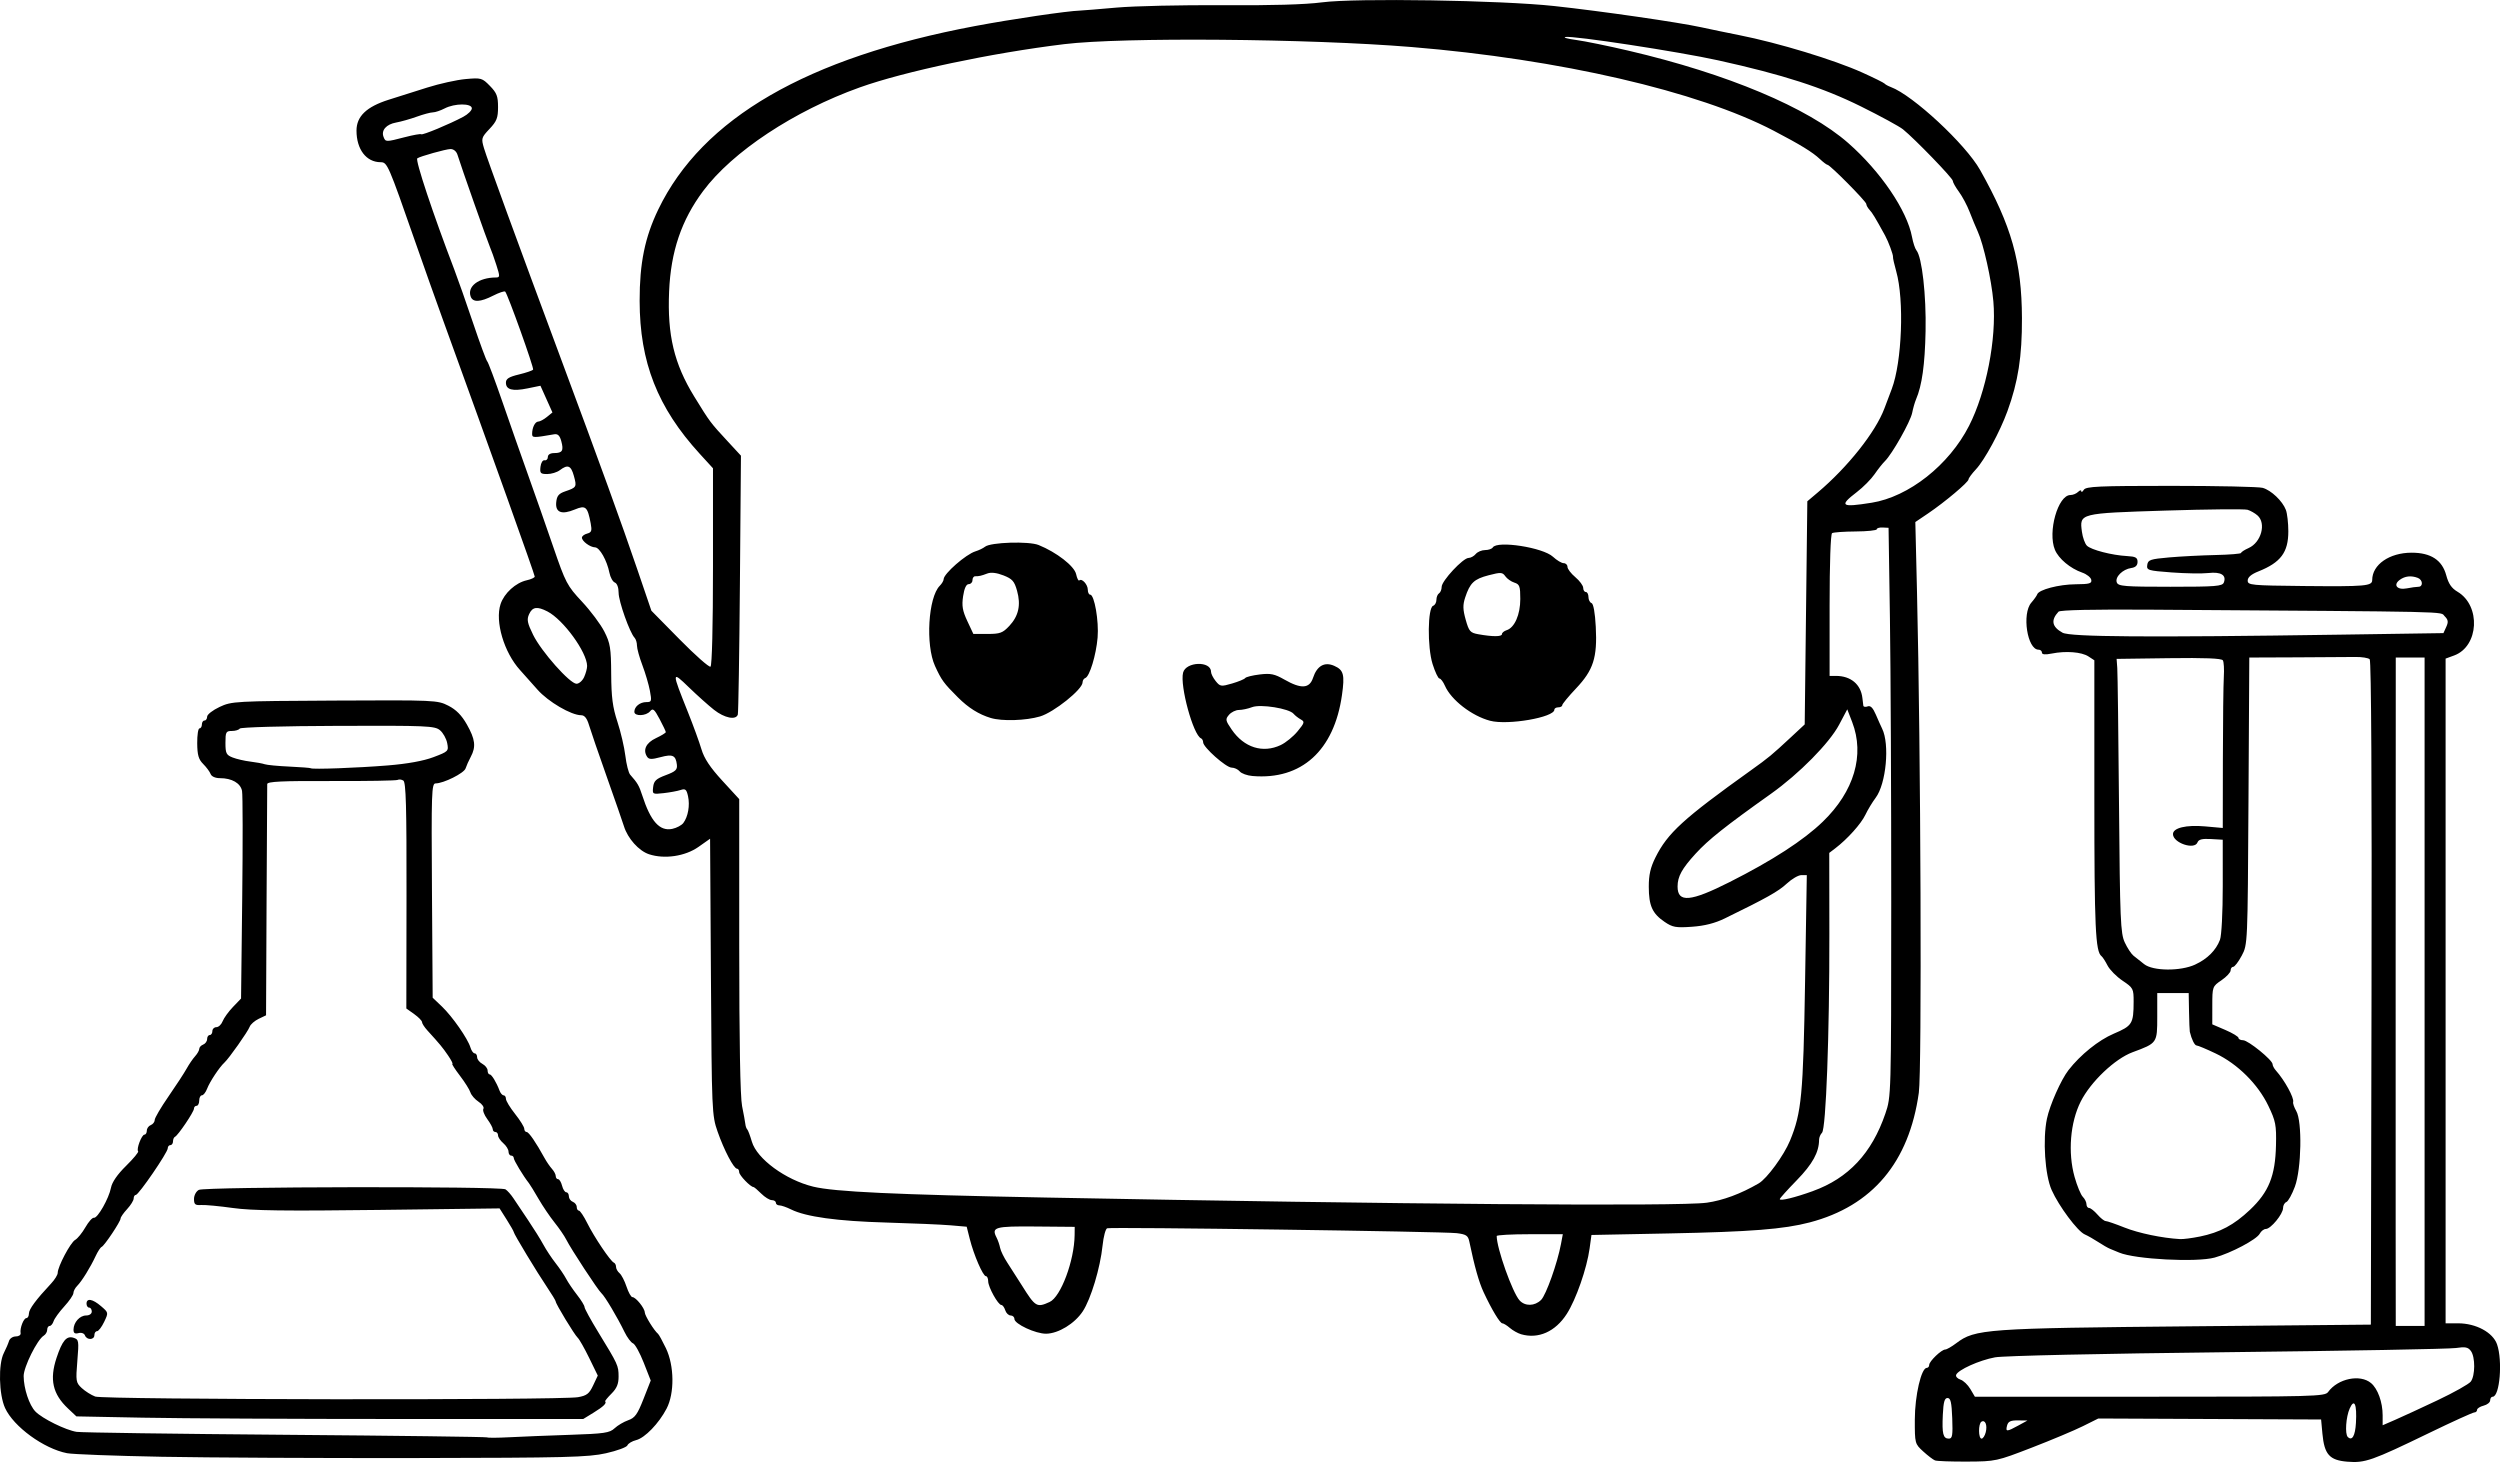 <?xml version="1.0" encoding="UTF-8" standalone="no"?>
<!-- Created with Inkscape (http://www.inkscape.org/) -->

<svg
   width="252.356mm"
   height="147.578mm"
   viewBox="0 0 252.356 147.578"
   version="1.1"
   id="svg5"
   xml:space="preserve"
   xmlns="http://www.w3.org/2000/svg"
   xmlns:svg="http://www.w3.org/2000/svg"><defs
     id="defs2" /><g
     id="layer1"
     transform="translate(43.792,-57.08)"><path
       style="fill:#000000;stroke-width:0.265"
       d="m 151.529,204.497 c -0.189,-0.073 -0.724,-0.482 -1.191,-0.908 -0.837,-0.765 -0.848,-0.805 -0.844,-3.215 0.004,-2.422 0.651,-5.218 1.208,-5.218 0.134,0 0.243,-0.135 0.243,-0.3 0,-0.362 1.241,-1.552 1.619,-1.552 0.148,0 0.648,-0.287 1.111,-0.637 1.901,-1.438 2.929,-1.511 23.925,-1.708 l 17.927,-0.168 0.067,-33.456 c 0.042,-20.791 -0.028,-33.55 -0.183,-33.706 -0.138,-0.138 -0.793,-0.242 -1.456,-0.232 -0.663,0.01 -3.342,0.027 -5.952,0.038 l -4.746,0.019 -0.083,14.486 c -0.082,14.479 -0.083,14.487 -0.683,15.61 -0.33,0.618 -0.717,1.124 -0.86,1.124 -0.143,0 -0.259,0.163 -0.259,0.363 0,0.2 -0.416,0.646 -0.924,0.992 -0.912,0.621 -0.924,0.654 -0.926,2.54 l -0.002,1.911 1.323,0.569 c 0.728,0.313 1.323,0.673 1.323,0.801 0,0.128 0.208,0.233 0.463,0.234 0.513,0.002 2.977,2.004 2.977,2.419 0,0.145 0.149,0.429 0.331,0.632 0.881,0.982 1.865,2.777 1.746,3.184 -0.04,0.135 0.101,0.544 0.313,0.908 0.614,1.054 0.527,5.844 -0.139,7.64 -0.29,0.782 -0.676,1.479 -0.86,1.55 -0.183,0.07 -0.333,0.344 -0.333,0.608 0,0.598 -1.242,2.109 -1.734,2.109 -0.2,0 -0.48,0.216 -0.621,0.48 -0.315,0.588 -2.9,1.956 -4.552,2.409 -1.82,0.499 -8.019,0.176 -9.629,-0.501 -0.291,-0.122 -0.708,-0.294 -0.926,-0.382 -0.218,-0.087 -0.754,-0.394 -1.191,-0.682 -0.437,-0.287 -1.053,-0.637 -1.371,-0.777 -0.724,-0.32 -2.602,-2.839 -3.332,-4.471 -0.676,-1.509 -0.916,-5.11 -0.48,-7.201 0.288,-1.381 1.42,-3.933 2.178,-4.909 1.202,-1.548 3.04,-3.027 4.567,-3.676 1.872,-0.796 2.001,-1.002 2.007,-3.225 0.003,-1.319 -0.039,-1.4 -1.114,-2.122 -0.615,-0.413 -1.299,-1.105 -1.521,-1.539 -0.222,-0.434 -0.496,-0.856 -0.607,-0.939 -0.612,-0.454 -0.723,-2.903 -0.723,-15.915 v -13.952 l -0.595,-0.389 c -0.689,-0.451 -2.28,-0.576 -3.704,-0.291 -0.67,0.134 -0.992,0.103 -0.992,-0.096 0,-0.162 -0.153,-0.294 -0.34,-0.294 -1.139,0 -1.7,-3.631 -0.732,-4.746 0.283,-0.327 0.553,-0.706 0.598,-0.844 0.156,-0.468 2.19,-1.001 3.867,-1.013 1.414,-0.01 1.66,-0.08 1.587,-0.451 -0.047,-0.242 -0.46,-0.569 -0.917,-0.728 -1.2,-0.416 -2.38,-1.403 -2.753,-2.304 -0.746,-1.8 0.31,-5.525 1.565,-5.525 0.252,0 0.601,-0.143 0.776,-0.318 0.175,-0.175 0.319,-0.204 0.322,-0.066 0.002,0.138 0.117,0.073 0.255,-0.146 0.215,-0.339 1.488,-0.397 8.793,-0.397 4.698,0 8.866,0.09 9.261,0.201 0.857,0.24 2,1.326 2.342,2.227 0.136,0.357 0.247,1.329 0.247,2.16 0,2.123 -0.763,3.146 -3.018,4.046 -0.727,0.29 -1.083,0.595 -1.083,0.926 0,0.465 0.333,0.497 5.689,0.551 6.198,0.062 6.879,0.002 6.879,-0.604 0,-1.554 1.738,-2.76 3.978,-2.76 1.945,0 3.084,0.744 3.496,2.283 0.227,0.85 0.538,1.304 1.135,1.656 2.382,1.406 2.165,5.519 -0.34,6.436 l -0.86,0.315 v 33.549 33.549 h 1.267 c 1.802,0 3.503,0.918 3.924,2.117 0.58,1.651 0.276,5.292 -0.441,5.292 -0.139,0 -0.252,0.166 -0.252,0.368 0,0.203 -0.298,0.443 -0.661,0.534 -0.364,0.091 -0.661,0.283 -0.661,0.426 0,0.143 -0.126,0.26 -0.279,0.26 -0.153,0 -2.207,0.934 -4.564,2.076 -5.784,2.803 -6.471,3.043 -8.258,2.895 -1.799,-0.149 -2.315,-0.731 -2.51,-2.829 l -0.132,-1.43 -11.245,-0.05 -11.245,-0.05 -1.556,0.774 c -0.856,0.426 -3.178,1.401 -5.159,2.167 -3.545,1.371 -3.65,1.394 -6.513,1.409 -1.601,0.009 -3.065,-0.044 -3.253,-0.118 z m 1.743,-4.248 c -0.061,-1.612 -0.162,-2.051 -0.474,-2.051 -0.303,0 -0.416,0.4 -0.477,1.692 -0.091,1.94 0.028,2.409 0.612,2.409 0.35,0 0.404,-0.329 0.339,-2.051 z m 3.382,1.404 c 0.181,-0.719 -0.056,-1.296 -0.435,-1.062 -0.329,0.203 -0.317,1.708 0.013,1.708 0.143,0 0.333,-0.291 0.422,-0.646 z m 37.368,-0.93 c 0.11,-1.902 -0.158,-2.526 -0.63,-1.466 -0.378,0.849 -0.495,2.572 -0.195,2.872 0.435,0.435 0.75,-0.103 0.825,-1.406 z m -34.08,0.254 0.926,-0.507 -0.961,-0.011 c -0.744,-0.009 -0.993,0.108 -1.1,0.518 -0.169,0.646 -0.044,0.646 1.135,0 z m 42.306,-2.547 c 1.659,-0.785 3.173,-1.635 3.365,-1.888 0.455,-0.599 0.464,-2.474 0.015,-3.087 -0.287,-0.392 -0.565,-0.447 -1.521,-0.303 -0.644,0.097 -11.038,0.287 -23.098,0.422 -12.759,0.143 -22.55,0.36 -23.416,0.518 -1.587,0.291 -3.763,1.274 -3.93,1.775 -0.056,0.167 0.141,0.38 0.437,0.474 0.296,0.094 0.745,0.521 0.998,0.948 l 0.459,0.778 h 17.655 c 16.698,0 17.674,-0.026 18.001,-0.476 0.987,-1.359 3.228,-1.825 4.333,-0.9 0.681,0.569 1.172,1.933 1.172,3.253 v 1.004 l 1.257,-0.545 c 0.691,-0.3 2.614,-1.187 4.273,-1.973 z m -1.296,-41.241 v -33.734 h -1.455 -1.455 l -0.001,6.548 c -8e-4,3.602 -0.005,14.287 -0.01,23.746 -0.005,9.459 -0.004,21.693 10e-4,27.186 l 0.01,9.988 h 1.455 1.455 z m -22.701,24.715 c 2.054,-0.422 3.449,-1.165 5.08,-2.707 1.895,-1.792 2.552,-3.423 2.621,-6.512 0.046,-2.05 -0.028,-2.432 -0.774,-3.987 -1.047,-2.184 -3.095,-4.218 -5.312,-5.277 -0.931,-0.445 -1.798,-0.808 -1.927,-0.808 -0.199,0 -0.512,-0.632 -0.687,-1.389 -0.025,-0.109 -0.061,-1.032 -0.079,-2.051 l -0.033,-1.852 h -1.587 -1.587 v 2.375 c 0,2.682 0.005,2.675 -2.488,3.597 -1.79,0.663 -4.229,2.981 -5.238,4.98 -1.059,2.099 -1.308,5.152 -0.619,7.607 0.253,0.902 0.627,1.807 0.831,2.01 0.204,0.204 0.37,0.541 0.37,0.748 0,0.208 0.12,0.378 0.266,0.378 0.146,0 0.525,0.298 0.841,0.661 0.316,0.364 0.693,0.661 0.837,0.661 0.144,0 0.993,0.293 1.887,0.65 1.426,0.57 3.817,1.069 5.614,1.169 0.32,0.018 1.213,-0.097 1.984,-0.255 z m -0.45,-27.464 c 1.224,-0.565 2.095,-1.435 2.496,-2.494 0.161,-0.426 0.282,-2.748 0.281,-5.424 l -10e-4,-4.679 -1.196,-0.069 c -0.883,-0.051 -1.238,0.038 -1.354,0.342 -0.301,0.785 -2.474,0.047 -2.474,-0.84 0,-0.628 1.337,-0.949 3.241,-0.779 l 1.786,0.16 0.011,-6.947 c 0.006,-3.821 0.048,-7.563 0.095,-8.315 0.046,-0.752 0.003,-1.499 -0.096,-1.659 -0.124,-0.2 -1.828,-0.269 -5.453,-0.219 l -5.273,0.072 0.067,0.926 c 0.037,0.509 0.115,6.72 0.175,13.801 0.098,11.645 0.153,12.972 0.579,13.891 0.259,0.559 0.656,1.163 0.883,1.343 0.227,0.18 0.71,0.563 1.074,0.851 0.894,0.708 3.667,0.73 5.159,0.042 z m 14.643,-33.297 10.41,-0.155 0.286,-0.628 c 0.23,-0.504 0.197,-0.718 -0.167,-1.082 -0.487,-0.488 1.539,-0.443 -29.703,-0.656 -5.761,-0.039 -9.117,0.034 -9.272,0.203 -0.794,0.861 -0.666,1.528 0.406,2.121 0.779,0.431 8.623,0.486 28.04,0.197 z m 7.879,-4.832 c 0.502,0 0.459,-0.701 -0.055,-0.898 -0.667,-0.256 -1.295,-0.188 -1.82,0.196 -0.711,0.52 -0.265,1.057 0.716,0.861 0.437,-0.087 0.958,-0.159 1.159,-0.159 z m -19.636,-0.43 c 0.287,-0.747 -0.288,-1.102 -1.553,-0.959 -0.643,0.072 -2.315,0.046 -3.714,-0.059 -2.405,-0.18 -2.54,-0.222 -2.463,-0.76 0.073,-0.51 0.302,-0.589 2.198,-0.756 1.164,-0.102 3.278,-0.211 4.696,-0.242 1.419,-0.031 2.58,-0.126 2.58,-0.212 0,-0.086 0.339,-0.306 0.753,-0.49 1.277,-0.565 1.806,-2.5 0.9,-3.295 -0.255,-0.224 -0.705,-0.48 -1.001,-0.57 -0.296,-0.09 -4.016,-0.053 -8.267,0.081 -8.737,0.276 -8.704,0.267 -8.453,2.143 0.076,0.57 0.303,1.201 0.503,1.4 0.422,0.422 2.527,0.967 4.054,1.049 0.863,0.046 1.058,0.155 1.058,0.586 0,0.356 -0.206,0.558 -0.631,0.618 -0.872,0.123 -1.671,0.919 -1.464,1.458 0.148,0.386 0.781,0.437 5.403,0.437 4.591,0 5.255,-0.053 5.4,-0.43 z m -208.203,88.247 c -4.657,-0.087 -8.933,-0.248 -9.504,-0.358 -2.348,-0.454 -5.4,-2.678 -6.261,-4.563 -0.624,-1.365 -0.692,-4.439 -0.124,-5.549 0.211,-0.412 0.445,-0.957 0.521,-1.212 0.076,-0.255 0.385,-0.463 0.687,-0.463 0.302,0 0.521,-0.149 0.486,-0.331 -0.094,-0.491 0.304,-1.521 0.587,-1.521 0.136,0 0.249,-0.208 0.251,-0.463 0.004,-0.436 0.719,-1.402 2.24,-3.026 0.366,-0.391 0.666,-0.875 0.666,-1.075 0,-0.63 1.286,-3.062 1.759,-3.327 0.249,-0.139 0.715,-0.713 1.036,-1.274 0.321,-0.562 0.707,-0.995 0.858,-0.962 0.365,0.079 1.52,-1.955 1.727,-3.04 0.106,-0.557 0.647,-1.339 1.521,-2.199 0.746,-0.734 1.294,-1.397 1.218,-1.473 -0.203,-0.203 0.358,-1.681 0.638,-1.681 0.131,0 0.239,-0.182 0.239,-0.405 0,-0.223 0.179,-0.474 0.397,-0.557 0.218,-0.084 0.397,-0.316 0.397,-0.516 0,-0.2 0.625,-1.267 1.389,-2.37 0.764,-1.104 1.586,-2.365 1.828,-2.801 0.241,-0.437 0.628,-1.004 0.86,-1.26 0.232,-0.256 0.421,-0.592 0.421,-0.747 0,-0.155 0.179,-0.35 0.397,-0.434 0.218,-0.084 0.397,-0.335 0.397,-0.557 0,-0.223 0.119,-0.405 0.265,-0.405 0.146,0 0.265,-0.179 0.265,-0.397 0,-0.218 0.182,-0.397 0.403,-0.397 0.222,0 0.506,-0.268 0.632,-0.595 0.126,-0.327 0.596,-0.978 1.045,-1.445 l 0.816,-0.85 0.117,-10.13 c 0.064,-5.572 0.056,-10.444 -0.018,-10.827 -0.151,-0.783 -1.024,-1.288 -2.222,-1.288 -0.48,0 -0.853,-0.166 -0.952,-0.423 -0.089,-0.233 -0.427,-0.688 -0.75,-1.011 -0.465,-0.465 -0.591,-0.902 -0.601,-2.09 -0.007,-0.826 0.096,-1.502 0.229,-1.502 0.134,0 0.243,-0.179 0.243,-0.397 0,-0.218 0.119,-0.397 0.265,-0.397 0.146,0 0.265,-0.176 0.265,-0.39 0,-0.215 0.566,-0.655 1.257,-0.979 1.225,-0.574 1.519,-0.59 11.614,-0.643 10.137,-0.053 10.381,-0.042 11.476,0.516 0.786,0.401 1.342,0.963 1.869,1.893 0.848,1.495 0.939,2.252 0.396,3.266 -0.207,0.386 -0.442,0.914 -0.524,1.172 -0.15,0.478 -2.221,1.514 -3.025,1.514 -0.406,-8e-5 -0.435,0.868 -0.369,10.816 l 0.072,10.816 0.934,0.891 c 1.054,1.006 2.608,3.236 2.879,4.133 0.099,0.327 0.291,0.595 0.427,0.595 0.136,0 0.247,0.174 0.247,0.388 0,0.213 0.238,0.515 0.529,0.671 0.291,0.156 0.529,0.458 0.529,0.671 0,0.213 0.091,0.388 0.202,0.388 0.202,0 0.68,0.784 1.008,1.654 0.096,0.255 0.28,0.463 0.408,0.463 0.129,0 0.234,0.162 0.234,0.36 0,0.198 0.416,0.882 0.923,1.521 0.508,0.639 0.925,1.311 0.926,1.492 10e-4,0.182 0.11,0.331 0.241,0.331 0.22,0 0.931,1.035 1.816,2.645 0.2,0.363 0.534,0.849 0.742,1.079 0.208,0.23 0.379,0.558 0.379,0.728 0,0.17 0.106,0.31 0.236,0.31 0.13,0 0.311,0.298 0.402,0.661 0.091,0.364 0.283,0.661 0.426,0.661 0.143,0 0.26,0.182 0.26,0.405 0,0.223 0.179,0.474 0.397,0.557 0.218,0.084 0.397,0.318 0.397,0.521 0,0.203 0.098,0.369 0.218,0.369 0.12,0 0.499,0.566 0.842,1.257 0.702,1.412 2.347,3.856 2.686,3.991 0.122,0.049 0.222,0.242 0.222,0.431 0,0.188 0.159,0.474 0.353,0.636 0.194,0.161 0.511,0.771 0.704,1.355 0.193,0.584 0.461,1.062 0.597,1.062 0.34,0 1.237,1.112 1.248,1.547 0.008,0.325 0.949,1.843 1.337,2.158 0.09,0.073 0.449,0.728 0.798,1.455 0.846,1.764 0.876,4.535 0.067,6.09 -0.781,1.5 -2.193,2.963 -3.074,3.183 -0.412,0.103 -0.808,0.341 -0.88,0.528 -0.072,0.187 -1.045,0.546 -2.161,0.797 -1.801,0.405 -3.973,0.46 -19.229,0.485 -9.459,0.016 -21.008,-0.042 -25.665,-0.129 z m 41.252,-2.213 c 3.476,-0.116 4.012,-0.194 4.509,-0.661 0.31,-0.291 0.929,-0.657 1.376,-0.813 0.678,-0.236 0.932,-0.59 1.543,-2.145 l 0.731,-1.862 -0.709,-1.806 c -0.39,-0.993 -0.875,-1.87 -1.078,-1.948 -0.203,-0.078 -0.59,-0.594 -0.859,-1.147 -0.728,-1.498 -1.989,-3.615 -2.332,-3.916 -0.351,-0.308 -3.067,-4.45 -3.557,-5.424 -0.183,-0.364 -0.714,-1.138 -1.18,-1.72 -0.466,-0.582 -1.191,-1.654 -1.611,-2.381 -0.42,-0.728 -0.858,-1.442 -0.974,-1.587 -0.568,-0.717 -1.525,-2.302 -1.525,-2.525 0,-0.139 -0.119,-0.253 -0.265,-0.253 -0.146,0 -0.265,-0.18 -0.265,-0.399 0,-0.22 -0.238,-0.603 -0.529,-0.853 -0.291,-0.249 -0.529,-0.605 -0.529,-0.791 0,-0.186 -0.119,-0.338 -0.265,-0.338 -0.146,0 -0.265,-0.124 -0.265,-0.275 0,-0.151 -0.252,-0.616 -0.56,-1.033 -0.308,-0.417 -0.483,-0.883 -0.388,-1.036 0.095,-0.153 -0.125,-0.473 -0.488,-0.71 -0.363,-0.238 -0.733,-0.662 -0.822,-0.943 -0.089,-0.281 -0.569,-1.044 -1.067,-1.696 -0.498,-0.652 -0.838,-1.185 -0.756,-1.185 0.082,0 -0.117,-0.387 -0.441,-0.86 -0.559,-0.816 -0.802,-1.109 -2.08,-2.514 -0.298,-0.327 -0.542,-0.706 -0.542,-0.842 0,-0.136 -0.356,-0.5 -0.791,-0.81 l -0.791,-0.563 0.017,-11.399 c 0.013,-8.985 -0.054,-11.444 -0.321,-11.608 -0.186,-0.115 -0.44,-0.146 -0.565,-0.069 -0.124,0.077 -3.136,0.129 -6.693,0.115 -5.004,-0.019 -6.47,0.05 -6.481,0.306 -0.008,0.182 -0.037,5.508 -0.066,11.836 l -0.052,11.506 -0.745,0.357 c -0.41,0.196 -0.818,0.555 -0.908,0.798 -0.183,0.494 -2.094,3.205 -2.55,3.618 -0.497,0.451 -1.482,1.936 -1.749,2.639 -0.139,0.366 -0.375,0.665 -0.524,0.665 -0.149,0 -0.271,0.238 -0.271,0.529 0,0.291 -0.119,0.529 -0.265,0.529 -0.146,0 -0.265,0.129 -0.265,0.287 0,0.322 -1.608,2.706 -1.918,2.843 -0.109,0.049 -0.198,0.257 -0.198,0.463 0,0.206 -0.119,0.375 -0.265,0.375 -0.146,0 -0.265,0.145 -0.265,0.323 0,0.417 -2.937,4.704 -3.223,4.704 -0.119,0 -0.217,0.161 -0.217,0.358 0,0.197 -0.298,0.679 -0.661,1.072 -0.364,0.393 -0.661,0.821 -0.661,0.951 0,0.306 -1.63,2.749 -1.914,2.868 -0.119,0.05 -0.391,0.466 -0.605,0.926 -0.535,1.148 -1.396,2.539 -1.858,3.002 -0.212,0.212 -0.385,0.54 -0.385,0.73 0,0.19 -0.416,0.799 -0.924,1.353 -0.508,0.555 -0.992,1.225 -1.076,1.488 -0.084,0.264 -0.263,0.48 -0.399,0.48 -0.136,0 -0.247,0.173 -0.247,0.384 0,0.211 -0.157,0.479 -0.349,0.595 -0.655,0.397 -2.032,3.168 -2.028,4.08 0.006,1.255 0.562,2.932 1.187,3.578 0.689,0.713 3.065,1.884 4.164,2.053 0.475,0.073 9.97,0.206 21.1,0.296 11.13,0.09 20.281,0.208 20.336,0.262 0.054,0.054 1.068,0.048 2.253,-0.014 1.185,-0.062 3.929,-0.172 6.099,-0.244 z m -43.021,-1.73 -6.796,-0.132 -0.843,-0.794 c -1.55,-1.459 -1.884,-2.928 -1.161,-5.11 0.576,-1.739 1.01,-2.255 1.708,-2.033 0.543,0.172 0.562,0.285 0.392,2.339 -0.168,2.038 -0.144,2.19 0.441,2.736 0.341,0.318 0.955,0.705 1.364,0.86 0.848,0.321 46.941,0.382 48.732,0.064 0.888,-0.157 1.134,-0.349 1.528,-1.185 l 0.47,-0.997 -0.866,-1.776 c -0.477,-0.977 -0.998,-1.896 -1.159,-2.041 -0.323,-0.292 -2.221,-3.42 -2.221,-3.659 0,-0.083 -0.386,-0.722 -0.858,-1.421 -1.033,-1.529 -3.375,-5.404 -3.375,-5.584 0,-0.071 -0.322,-0.638 -0.717,-1.261 l -0.717,-1.133 -12.22,0.154 c -9.364,0.118 -12.799,0.073 -14.695,-0.194 -1.361,-0.191 -2.803,-0.327 -3.203,-0.302 -0.611,0.039 -0.728,-0.059 -0.728,-0.61 0,-0.367 0.215,-0.771 0.487,-0.917 0.604,-0.323 30.446,-0.377 30.953,-0.056 0.193,0.122 0.55,0.523 0.794,0.89 0.243,0.367 0.914,1.367 1.489,2.221 0.576,0.854 1.271,1.97 1.545,2.479 0.274,0.509 0.826,1.343 1.225,1.852 0.4,0.509 0.882,1.224 1.073,1.587 0.19,0.364 0.686,1.095 1.101,1.626 0.416,0.53 0.755,1.085 0.755,1.233 0,0.148 0.625,1.29 1.389,2.539 1.995,3.26 2.042,3.363 2.047,4.47 0.003,0.742 -0.183,1.191 -0.712,1.72 -0.394,0.394 -0.682,0.748 -0.642,0.788 0.181,0.178 -0.174,0.526 -1.156,1.129 l -1.058,0.65 H -3.703 c -10.332,0 -21.844,-0.059 -25.582,-0.132 z m -5.929,-8.305 c -0.082,-0.213 -0.357,-0.311 -0.653,-0.234 -0.373,0.098 -0.51,-2.6e-4 -0.504,-0.36 0.012,-0.73 0.633,-1.42 1.278,-1.42 0.327,0 0.566,-0.168 0.566,-0.397 0,-0.218 -0.119,-0.397 -0.265,-0.397 -0.146,0 -0.265,-0.179 -0.265,-0.397 0,-0.588 0.612,-0.482 1.468,0.254 0.756,0.649 0.756,0.652 0.31,1.587 -0.246,0.515 -0.568,0.937 -0.716,0.937 -0.148,0 -0.269,0.179 -0.269,0.397 0,0.5 -0.762,0.523 -0.951,0.029 z m 30.589,-57.538 c 1.968,-0.161 3.584,-0.454 4.587,-0.834 1.51,-0.571 1.545,-0.606 1.388,-1.416 -0.088,-0.457 -0.417,-1.044 -0.731,-1.304 -0.527,-0.438 -1.312,-0.471 -10.317,-0.439 -5.535,0.019 -9.811,0.138 -9.895,0.275 -0.082,0.133 -0.44,0.241 -0.795,0.241 -0.59,0 -0.646,0.104 -0.646,1.197 0,1.061 0.083,1.23 0.728,1.482 0.4,0.157 1.204,0.342 1.786,0.412 0.582,0.07 1.237,0.191 1.455,0.268 0.218,0.077 1.337,0.184 2.485,0.236 1.148,0.053 2.121,0.128 2.16,0.168 0.132,0.133 4.719,-0.035 7.794,-0.286 z m 114.368,57.416 c -0.324,-0.095 -0.832,-0.38 -1.127,-0.635 -0.296,-0.255 -0.635,-0.463 -0.753,-0.463 -0.24,0 -1.075,-1.385 -1.896,-3.145 -0.473,-1.014 -0.915,-2.582 -1.441,-5.107 -0.126,-0.607 -0.314,-0.732 -1.272,-0.851 -1.35,-0.168 -34.864,-0.636 -35.285,-0.493 -0.162,0.055 -0.371,0.838 -0.464,1.739 -0.233,2.255 -1.178,5.399 -1.999,6.645 -0.816,1.239 -2.458,2.243 -3.697,2.259 -1.055,0.013 -3.204,-0.986 -3.204,-1.491 0,-0.192 -0.171,-0.35 -0.379,-0.35 -0.208,0 -0.455,-0.238 -0.547,-0.529 -0.092,-0.291 -0.267,-0.529 -0.389,-0.529 -0.329,0 -1.331,-1.804 -1.331,-2.396 0,-0.283 -0.104,-0.514 -0.232,-0.514 -0.294,0 -1.22,-2.137 -1.627,-3.756 l -0.311,-1.235 -1.627,-0.141 c -0.895,-0.077 -3.829,-0.204 -6.522,-0.281 -4.935,-0.141 -8.086,-0.577 -9.586,-1.325 -0.448,-0.223 -0.975,-0.406 -1.171,-0.406 -0.196,0 -0.356,-0.119 -0.356,-0.265 0,-0.146 -0.184,-0.265 -0.409,-0.265 -0.225,0 -0.707,-0.298 -1.07,-0.661 -0.364,-0.364 -0.715,-0.661 -0.78,-0.661 -0.299,0 -1.445,-1.192 -1.445,-1.503 0,-0.192 -0.097,-0.349 -0.216,-0.349 -0.329,0 -1.309,-1.87 -1.964,-3.746 -0.571,-1.637 -0.588,-2.023 -0.671,-15.62 l -0.085,-13.942 -1.167,0.823 c -1.349,0.951 -3.432,1.261 -4.998,0.744 -1.025,-0.338 -2.15,-1.595 -2.53,-2.826 -0.128,-0.415 -0.908,-2.66 -1.733,-4.988 -0.825,-2.328 -1.633,-4.68 -1.795,-5.226 -0.204,-0.684 -0.448,-0.992 -0.787,-0.992 -1.01,0 -3.337,-1.363 -4.414,-2.585 -0.606,-0.688 -1.395,-1.573 -1.753,-1.967 -1.625,-1.786 -2.551,-4.914 -1.973,-6.664 0.365,-1.105 1.527,-2.162 2.649,-2.408 0.44,-0.097 0.8,-0.266 0.8,-0.375 0,-0.203 -4.308,-12.253 -9.278,-25.952 -0.713,-1.965 -1.96,-5.477 -2.772,-7.805 -2.747,-7.875 -2.829,-8.064 -3.511,-8.067 -1.447,-0.007 -2.43,-1.298 -2.43,-3.191 0,-1.439 1.01,-2.407 3.249,-3.115 0.905,-0.286 2.658,-0.841 3.895,-1.232 1.237,-0.391 2.982,-0.776 3.878,-0.856 1.563,-0.139 1.662,-0.111 2.447,0.693 0.689,0.705 0.818,1.041 0.818,2.132 0,1.098 -0.131,1.434 -0.861,2.208 -0.821,0.87 -0.847,0.962 -0.56,1.937 0.321,1.09 3.368,9.43 7.721,21.132 4.024,10.819 6.181,16.767 7.754,21.382 l 1.426,4.184 2.857,2.901 c 1.572,1.596 2.971,2.831 3.109,2.746 0.152,-0.094 0.251,-4.1 0.251,-10.091 v -9.935 l -1.341,-1.467 c -4.253,-4.654 -6.056,-9.242 -6.063,-15.432 -0.005,-3.814 0.528,-6.419 1.887,-9.237 4.44,-9.2 15.001,-15.312 31.972,-18.504 3.739,-0.703 9.309,-1.524 10.587,-1.561 0.218,-0.006 1.885,-0.142 3.704,-0.303 1.819,-0.16 6.641,-0.268 10.716,-0.239 4.844,0.034 8.311,-0.066 10.016,-0.29 3.399,-0.447 18.05,-0.213 23.454,0.374 4.763,0.517 12.526,1.639 14.817,2.14 0.946,0.207 2.672,0.565 3.836,0.795 3.96,0.784 9.573,2.49 12.435,3.781 1.164,0.525 2.176,1.027 2.249,1.116 0.073,0.089 0.352,0.242 0.62,0.341 2.229,0.824 7.552,5.769 9.019,8.379 3.175,5.646 4.201,9.279 4.222,14.95 0.014,3.874 -0.383,6.418 -1.466,9.393 -0.758,2.082 -2.298,4.926 -3.176,5.865 -0.414,0.443 -0.752,0.903 -0.752,1.022 0,0.278 -2.398,2.296 -4.073,3.428 l -1.295,0.875 0.168,7.039 c 0.385,16.107 0.502,48.282 0.185,50.563 -0.978,7.023 -4.687,11.434 -11.012,13.094 -2.617,0.687 -5.964,0.95 -14.182,1.113 l -7.852,0.156 -0.185,1.351 c -0.277,2.018 -1.368,5.152 -2.303,6.612 -1.151,1.799 -2.875,2.565 -4.623,2.055 z m -47.581,-3.255 c 1.126,-0.513 2.492,-4.17 2.521,-6.747 l 0.009,-0.835 -3.943,-0.035 c -4.138,-0.037 -4.488,0.063 -3.94,1.127 0.136,0.264 0.295,0.729 0.354,1.034 0.059,0.304 0.39,0.981 0.736,1.504 0.346,0.523 1.001,1.546 1.455,2.274 1.366,2.186 1.508,2.272 2.808,1.679 z m 49.609,-0.207 c 0.504,-0.504 1.645,-3.712 2.007,-5.646 l 0.185,-0.986 h -3.337 c -1.835,0 -3.337,0.082 -3.337,0.182 0,1.238 1.585,5.699 2.309,6.499 0.552,0.61 1.535,0.588 2.172,-0.049 z m 16.703,-9.809 c 1.663,-0.236 3.443,-0.896 5.264,-1.954 0.829,-0.481 2.543,-2.821 3.158,-4.312 1.165,-2.822 1.336,-4.618 1.521,-16.023 l 0.175,-10.782 h -0.551 c -0.303,0 -0.967,0.387 -1.475,0.86 -0.842,0.784 -2.038,1.455 -6.257,3.513 -0.994,0.485 -2.042,0.751 -3.307,0.84 -1.637,0.115 -1.959,0.057 -2.774,-0.499 -1.231,-0.839 -1.583,-1.623 -1.587,-3.537 -0.003,-1.191 0.169,-1.948 0.669,-2.953 1.233,-2.475 2.807,-3.912 9.629,-8.794 1.825,-1.306 2.095,-1.529 4.068,-3.365 l 1.373,-1.278 0.132,-11.261 0.132,-11.261 1.058,-0.895 c 3.031,-2.564 5.816,-6.073 6.718,-8.464 0.192,-0.509 0.529,-1.402 0.749,-1.984 1.032,-2.732 1.268,-8.968 0.45,-11.863 -0.199,-0.704 -0.346,-1.359 -0.327,-1.455 0.039,-0.195 -0.458,-1.542 -0.797,-2.16 -1.001,-1.825 -1.279,-2.284 -1.568,-2.594 -0.182,-0.195 -0.331,-0.463 -0.331,-0.595 0,-0.256 -3.663,-3.955 -3.917,-3.955 -0.083,0 -0.427,-0.26 -0.765,-0.578 -0.751,-0.706 -1.95,-1.441 -4.675,-2.867 -7.604,-3.98 -21.629,-7.22 -36.549,-8.444 -10.348,-0.849 -29.194,-1.004 -35.057,-0.29 -7.336,0.894 -16.128,2.754 -20.637,4.366 -6.616,2.364 -12.859,6.493 -15.812,10.459 -2.196,2.949 -3.262,6.095 -3.435,10.14 -0.188,4.398 0.507,7.307 2.536,10.605 1.598,2.599 1.606,2.609 3.434,4.585 l 1.282,1.386 -0.105,12.901 c -0.058,7.096 -0.153,13.05 -0.211,13.232 -0.188,0.585 -1.344,0.354 -2.402,-0.48 -0.566,-0.446 -1.708,-1.468 -2.538,-2.272 -1.751,-1.696 -1.754,-1.635 -0.092,2.517 0.536,1.34 1.148,3.02 1.36,3.735 0.277,0.931 0.871,1.829 2.1,3.167 l 1.714,1.867 v 14.779 c 0,9.595 0.101,15.279 0.288,16.205 0.158,0.784 0.307,1.604 0.331,1.822 0.024,0.218 0.108,0.456 0.188,0.529 0.08,0.073 0.29,0.63 0.468,1.238 0.508,1.74 3.402,3.863 6.196,4.546 2.124,0.52 8.2,0.804 23.485,1.099 35.474,0.684 63.977,0.908 66.692,0.522 z M 82.637,135.413 c -0.535,-0.045 -1.115,-0.254 -1.289,-0.465 -0.174,-0.21 -0.542,-0.382 -0.817,-0.382 -0.557,0 -2.875,-2.057 -2.875,-2.551 0,-0.173 -0.095,-0.355 -0.211,-0.403 -0.788,-0.329 -2.149,-5.301 -1.815,-6.63 0.282,-1.123 2.82,-1.207 2.82,-0.093 0,0.197 0.213,0.622 0.474,0.944 0.447,0.552 0.542,0.566 1.654,0.241 0.649,-0.19 1.244,-0.436 1.322,-0.548 0.079,-0.112 0.735,-0.275 1.46,-0.363 1.108,-0.135 1.505,-0.053 2.503,0.518 1.686,0.964 2.525,0.912 2.885,-0.178 0.401,-1.215 1.161,-1.645 2.141,-1.211 0.949,0.42 1.072,0.884 0.779,2.95 -0.794,5.606 -4.091,8.59 -9.03,8.171 z m 2.859,-3.13 c 0.5,-0.237 1.261,-0.858 1.691,-1.38 0.712,-0.864 0.741,-0.971 0.322,-1.203 -0.253,-0.14 -0.579,-0.396 -0.725,-0.569 -0.451,-0.536 -3.331,-0.997 -4.184,-0.67 -0.41,0.157 -1.008,0.285 -1.33,0.285 -0.322,0 -0.773,0.219 -1.003,0.488 -0.385,0.449 -0.363,0.567 0.272,1.494 1.247,1.82 3.146,2.416 4.958,1.556 z m 21.131,-2.445 c -1.861,-0.492 -3.94,-2.104 -4.566,-3.539 -0.174,-0.4 -0.423,-0.728 -0.551,-0.728 -0.129,0 -0.441,-0.659 -0.695,-1.465 -0.538,-1.712 -0.497,-5.693 0.061,-5.879 0.18,-0.06 0.327,-0.33 0.327,-0.6 0,-0.27 0.119,-0.565 0.265,-0.655 0.146,-0.09 0.265,-0.386 0.265,-0.658 0,-0.598 2.157,-2.914 2.714,-2.914 0.218,0 0.544,-0.179 0.726,-0.397 0.181,-0.218 0.605,-0.397 0.943,-0.397 0.337,0 0.687,-0.12 0.778,-0.266 0.442,-0.714 5.06,0.001 6.074,0.941 0.384,0.356 0.871,0.648 1.082,0.648 0.211,0 0.383,0.168 0.383,0.373 0,0.205 0.357,0.674 0.794,1.041 0.437,0.367 0.794,0.854 0.794,1.082 0,0.228 0.119,0.414 0.265,0.414 0.146,0 0.265,0.228 0.265,0.507 0,0.279 0.139,0.554 0.309,0.61 0.191,0.064 0.355,0.978 0.429,2.392 0.164,3.117 -0.238,4.369 -1.996,6.229 -0.764,0.808 -1.389,1.567 -1.389,1.687 0,0.119 -0.179,0.217 -0.397,0.217 -0.218,0 -0.397,0.106 -0.397,0.236 0,0.778 -4.704,1.591 -6.482,1.121 z m 1.191,-8.747 c 0,-0.136 0.212,-0.314 0.472,-0.397 0.804,-0.255 1.38,-1.571 1.38,-3.15 0,-1.285 -0.072,-1.486 -0.595,-1.651 -0.327,-0.103 -0.74,-0.393 -0.916,-0.643 -0.29,-0.412 -0.451,-0.421 -1.686,-0.101 -1.471,0.382 -1.88,0.768 -2.366,2.242 -0.249,0.754 -0.238,1.214 0.053,2.249 0.332,1.178 0.453,1.316 1.285,1.464 1.454,0.259 2.373,0.254 2.373,-0.013 z m -51.595,8.466 c -1.218,-0.37 -2.257,-1.022 -3.315,-2.077 -1.439,-1.436 -1.664,-1.743 -2.318,-3.175 -0.971,-2.125 -0.684,-6.929 0.482,-8.096 0.214,-0.214 0.39,-0.513 0.39,-0.664 0,-0.548 2.248,-2.516 3.213,-2.812 0.343,-0.105 0.779,-0.316 0.969,-0.468 0.561,-0.449 4.415,-0.571 5.405,-0.17 1.815,0.734 3.606,2.126 3.785,2.939 0.095,0.432 0.239,0.718 0.321,0.636 0.252,-0.252 0.859,0.411 0.859,0.937 0,0.273 0.107,0.497 0.238,0.497 0.428,0 0.891,2.67 0.751,4.33 -0.15,1.773 -0.81,3.945 -1.244,4.089 -0.151,0.05 -0.274,0.248 -0.274,0.44 0,0.705 -2.897,3.023 -4.296,3.438 -1.422,0.422 -3.84,0.498 -4.966,0.155 z m 1.86,-9.285 c 0.947,-1.014 1.192,-2.12 0.788,-3.562 -0.269,-0.962 -0.477,-1.196 -1.369,-1.547 -0.681,-0.267 -1.255,-0.336 -1.628,-0.194 -0.62,0.236 -0.825,0.282 -1.238,0.282 -0.146,0 -0.265,0.179 -0.265,0.397 0,0.218 -0.171,0.397 -0.381,0.397 -0.249,0 -0.443,0.419 -0.563,1.215 -0.146,0.974 -0.062,1.472 0.426,2.514 l 0.608,1.298 h 1.436 c 1.257,0 1.529,-0.1 2.184,-0.801 z m 81.126,57.036 c 3.582,-1.292 5.943,-3.816 7.311,-7.816 0.587,-1.716 0.588,-1.763 0.594,-21.299 0.003,-10.769 -0.056,-23.687 -0.132,-28.707 l -0.138,-9.128 -0.595,-0.03 c -0.327,-0.017 -0.595,0.064 -0.595,0.178 0,0.114 -0.959,0.214 -2.131,0.222 -1.172,0.008 -2.244,0.084 -2.381,0.169 -0.147,0.091 -0.25,3.088 -0.25,7.283 v 7.128 h 0.644 c 1.496,0 2.515,0.855 2.668,2.238 0.033,0.297 0.075,0.642 0.093,0.767 0.019,0.125 0.215,0.157 0.438,0.072 0.284,-0.109 0.529,0.138 0.826,0.832 0.232,0.543 0.517,1.177 0.632,1.411 0.781,1.576 0.407,5.579 -0.653,6.984 -0.329,0.437 -0.796,1.21 -1.038,1.72 -0.43,0.906 -1.815,2.448 -3.033,3.376 l -0.612,0.466 0.011,8.199 c 0.014,10.109 -0.34,19.647 -0.743,20.051 -0.161,0.161 -0.294,0.478 -0.295,0.703 -0.005,1.267 -0.66,2.457 -2.251,4.088 -0.944,0.968 -1.716,1.825 -1.716,1.906 0,0.218 1.505,-0.146 3.345,-0.81 z m -8.393,-31.198 c 4.309,-2.175 7.444,-4.207 9.386,-6.083 3.168,-3.06 4.252,-6.731 2.97,-10.057 l -0.497,-1.289 -0.823,1.554 c -0.987,1.863 -4.029,4.945 -6.887,6.978 -4.605,3.274 -6.312,4.63 -7.593,6.032 -1.394,1.525 -1.826,2.312 -1.826,3.325 0,1.658 1.299,1.545 5.271,-0.46 z M 25.186,140.154 c 0.477,-0.635 0.677,-1.776 0.474,-2.701 -0.152,-0.692 -0.267,-0.789 -0.749,-0.629 -0.313,0.104 -1.084,0.246 -1.714,0.317 -1.126,0.126 -1.143,0.116 -1.058,-0.621 0.071,-0.617 0.297,-0.829 1.277,-1.195 0.989,-0.37 1.178,-0.549 1.117,-1.059 -0.113,-0.944 -0.424,-1.086 -1.65,-0.756 -0.906,0.244 -1.175,0.235 -1.358,-0.047 -0.446,-0.686 -0.102,-1.403 0.899,-1.874 0.546,-0.256 0.992,-0.53 0.992,-0.608 0,-0.078 -0.283,-0.673 -0.628,-1.322 -0.536,-1.007 -0.676,-1.121 -0.958,-0.782 -0.405,0.488 -1.589,0.528 -1.589,0.054 0,-0.521 0.566,-0.979 1.209,-0.979 0.534,0 0.559,-0.081 0.361,-1.144 -0.118,-0.629 -0.459,-1.79 -0.759,-2.58 -0.3,-0.79 -0.546,-1.68 -0.546,-1.978 -8e-5,-0.298 -0.109,-0.655 -0.242,-0.794 -0.486,-0.506 -1.611,-3.675 -1.611,-4.539 0,-0.529 -0.154,-0.948 -0.381,-1.035 -0.209,-0.08 -0.455,-0.523 -0.546,-0.984 -0.244,-1.238 -0.989,-2.556 -1.448,-2.566 -0.503,-0.011 -1.329,-0.621 -1.329,-0.982 0,-0.149 0.237,-0.333 0.528,-0.409 0.441,-0.115 0.5,-0.283 0.36,-1.023 -0.323,-1.702 -0.509,-1.866 -1.6,-1.41 -1.335,0.558 -1.985,0.305 -1.882,-0.733 0.065,-0.648 0.254,-0.874 0.922,-1.102 1.139,-0.388 1.168,-0.44 0.859,-1.558 -0.291,-1.052 -0.613,-1.182 -1.42,-0.572 -0.282,0.214 -0.856,0.388 -1.274,0.388 -0.674,0 -0.751,-0.083 -0.677,-0.728 0.047,-0.409 0.228,-0.699 0.414,-0.661 0.182,0.036 0.331,-0.112 0.331,-0.331 0,-0.244 0.248,-0.397 0.646,-0.397 0.823,0 0.971,-0.254 0.707,-1.213 -0.154,-0.56 -0.35,-0.747 -0.716,-0.683 -2.101,0.366 -2.224,0.364 -2.224,-0.037 0,-0.648 0.296,-1.241 0.624,-1.247 0.166,-0.003 0.555,-0.212 0.864,-0.463 l 0.562,-0.457 -0.605,-1.348 -0.605,-1.348 -1.305,0.267 c -1.52,0.311 -2.181,0.136 -2.181,-0.579 0,-0.395 0.302,-0.583 1.324,-0.829 0.728,-0.175 1.368,-0.395 1.421,-0.489 0.1,-0.177 -2.562,-7.618 -2.817,-7.872 -0.078,-0.078 -0.625,0.105 -1.215,0.406 -1.294,0.66 -2.039,0.697 -2.263,0.113 -0.396,-1.031 0.791,-1.94 2.541,-1.946 0.413,-0.001 0.417,-0.096 0.045,-1.258 -0.221,-0.691 -0.508,-1.495 -0.637,-1.786 -0.247,-0.555 -2.973,-8.3 -3.283,-9.327 -0.108,-0.358 -0.39,-0.595 -0.707,-0.595 -0.444,0 -3.098,0.743 -3.355,0.939 -0.224,0.171 1.573,5.573 3.736,11.232 0.361,0.946 1.219,3.387 1.906,5.424 0.687,2.037 1.324,3.764 1.416,3.836 0.092,0.073 0.784,1.918 1.538,4.101 0.753,2.183 1.923,5.517 2.6,7.408 0.677,1.892 1.818,5.153 2.537,7.247 1.236,3.601 1.392,3.899 2.891,5.501 0.871,0.932 1.887,2.291 2.257,3.021 0.597,1.177 0.675,1.662 0.691,4.289 0.015,2.343 0.146,3.348 0.628,4.814 0.335,1.019 0.695,2.562 0.801,3.43 0.105,0.868 0.323,1.727 0.485,1.909 0.748,0.845 0.902,1.108 1.217,2.084 0.855,2.644 1.762,3.655 3.041,3.388 0.434,-0.091 0.935,-0.358 1.112,-0.593 z m -10.014,-14.728 c 0.169,-0.371 0.304,-0.877 0.301,-1.124 -0.018,-1.395 -2.402,-4.671 -4.002,-5.498 -1.041,-0.538 -1.518,-0.468 -1.855,0.273 -0.247,0.542 -0.18,0.887 0.404,2.08 0.822,1.681 3.714,4.943 4.382,4.943 0.255,0 0.601,-0.303 0.77,-0.674 z m 129.953,-17.596 c 3.762,-0.601 7.824,-3.806 9.845,-7.768 1.73,-3.392 2.783,-8.782 2.453,-12.559 -0.191,-2.185 -0.992,-5.771 -1.573,-7.044 -0.199,-0.437 -0.569,-1.33 -0.821,-1.984 -0.252,-0.655 -0.738,-1.57 -1.08,-2.033 -0.342,-0.463 -0.622,-0.962 -0.622,-1.108 0,-0.271 -3.828,-4.229 -5.027,-5.199 -0.364,-0.294 -2.268,-1.332 -4.233,-2.306 -3.852,-1.911 -7.891,-3.215 -14.42,-4.657 -3.989,-0.881 -14.702,-2.518 -15.431,-2.358 -0.244,0.054 0.247,0.189 1.091,0.301 0.845,0.112 3.226,0.599 5.292,1.082 9.987,2.336 18.101,5.746 22.169,9.318 3.27,2.872 5.941,6.804 6.442,9.482 0.108,0.577 0.308,1.185 0.446,1.352 0.562,0.68 0.998,4.532 0.924,8.165 -0.069,3.385 -0.362,5.477 -0.963,6.879 -0.125,0.291 -0.301,0.906 -0.391,1.366 -0.173,0.882 -2.027,4.165 -2.749,4.868 -0.234,0.227 -0.705,0.823 -1.048,1.323 -0.343,0.5 -1.146,1.31 -1.786,1.8 -1.833,1.404 -1.601,1.572 1.483,1.079 z M -2.928,70.927 c 0.852,-0.222 1.597,-0.355 1.657,-0.295 0.118,0.118 2.86,-1.022 4.248,-1.765 0.473,-0.253 0.86,-0.636 0.86,-0.851 0,-0.524 -1.731,-0.519 -2.742,0.008 -0.417,0.217 -0.953,0.397 -1.191,0.399 -0.238,0.002 -0.969,0.198 -1.623,0.434 -0.655,0.237 -1.594,0.503 -2.088,0.591 -0.993,0.178 -1.525,0.784 -1.27,1.448 0.203,0.529 0.229,0.53 2.149,0.03 z"
       id="path4699" /></g></svg>
